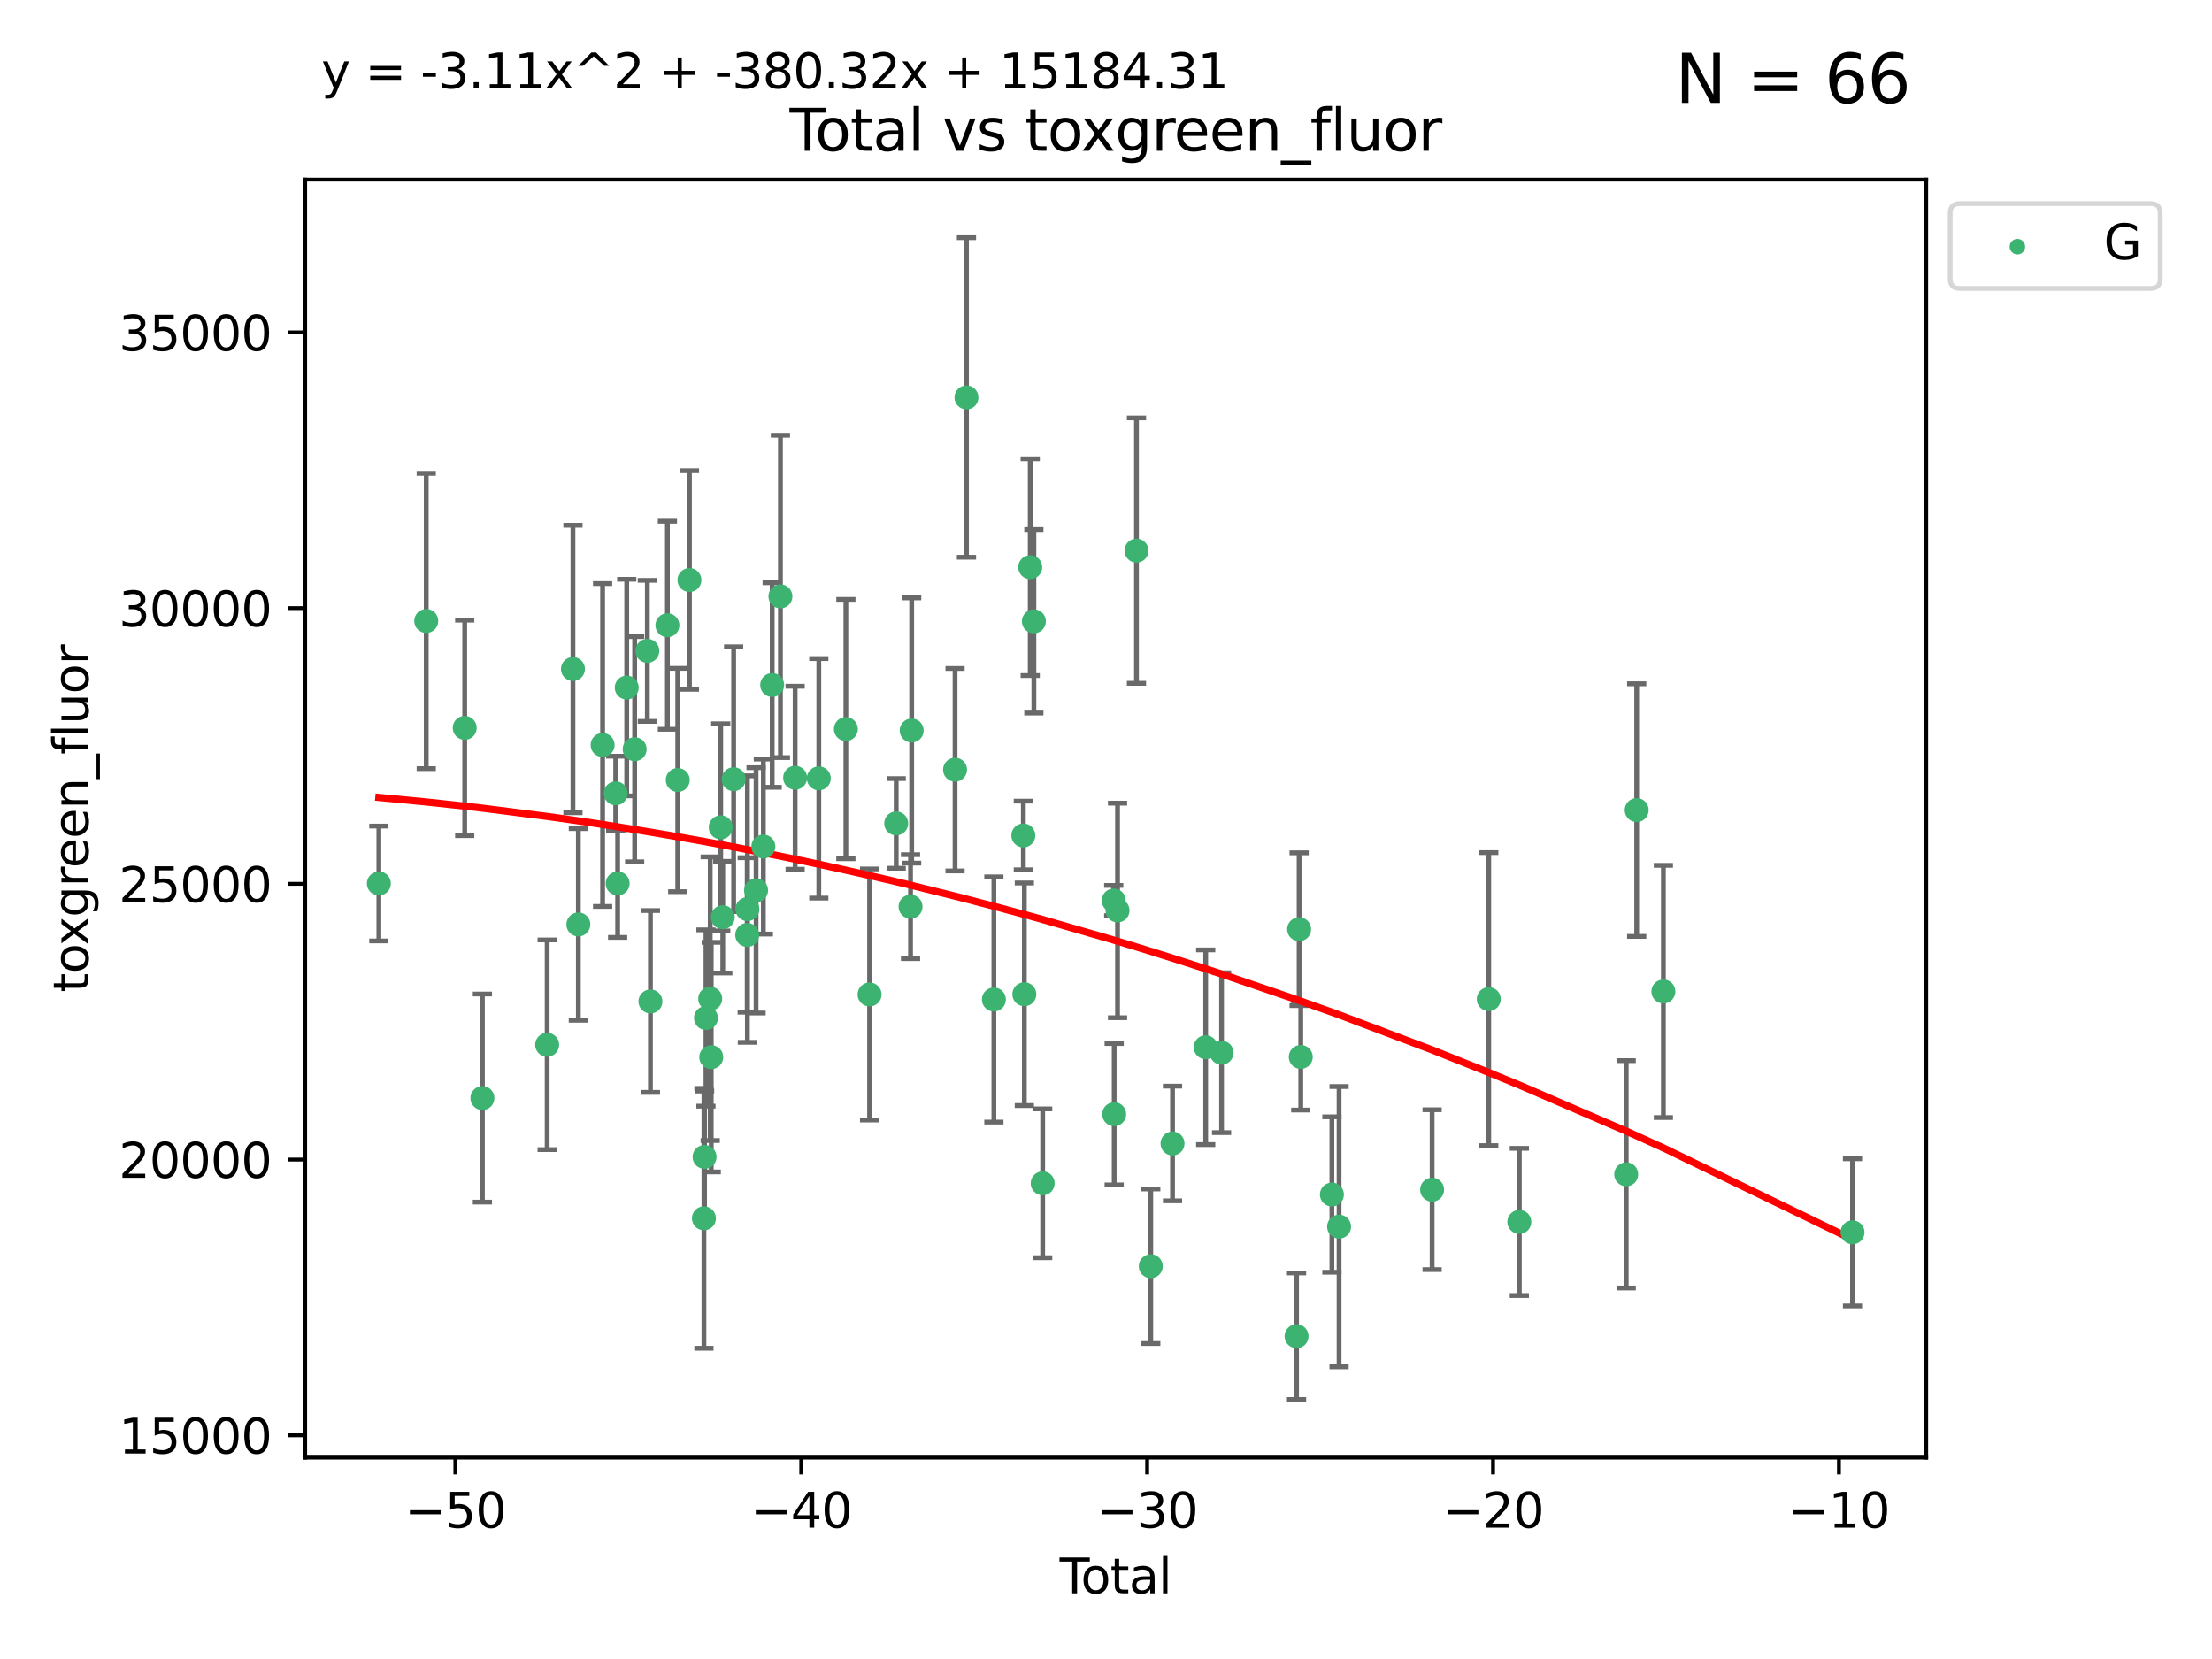 <?xml version="1.0" encoding="utf-8" standalone="no"?>
<!DOCTYPE svg PUBLIC "-//W3C//DTD SVG 1.1//EN"
  "http://www.w3.org/Graphics/SVG/1.1/DTD/svg11.dtd">
<svg xmlns:xlink="http://www.w3.org/1999/xlink" width="460.8pt" height="345.6pt" viewBox="0 0 460.8 345.6" xmlns="http://www.w3.org/2000/svg" version="1.1">
 <defs>
  <style type="text/css">*{stroke-linejoin: round; stroke-linecap: butt}</style>
 </defs>
 <g id="figure_1">
  <g id="patch_1">
   <path d="M 0 345.6 
L 460.8 345.6 
L 460.8 0 
L 0 0 
z
" style="fill: #ffffff"/>
  </g>
  <g id="axes_1">
   <g id="patch_2">
    <path d="M 63.571 303.64 
L 401.26 303.64 
L 401.26 37.411 
L 63.571 37.411 
z
" style="fill: #ffffff"/>
   </g>
   <g id="PathCollection_1">
    <defs>
     <path id="m7ec4144beb" d="M 0 1.118 
C 0.297 1.118 0.581 1 0.791 0.791 
C 1 0.581 1.118 0.297 1.118 0 
C 1.118 -0.297 1 -0.581 0.791 -0.791 
C 0.581 -1 0.297 -1.118 0 -1.118 
C -0.297 -1.118 -0.581 -1 -0.791 -0.791 
C -1 -0.581 -1.118 -0.297 -1.118 0 
C -1.118 0.297 -1 0.581 -0.791 0.791 
C -0.581 1 -0.297 1.118 0 1.118 
z
" style="stroke: #3cb371"/>
    </defs>
    <g clip-path="url(#p801c6a712b)">
     <use xlink:href="#m7ec4144beb" x="78.921" y="184.047" style="fill: #3cb371; stroke: #3cb371"/>
     <use xlink:href="#m7ec4144beb" x="88.792" y="129.363" style="fill: #3cb371; stroke: #3cb371"/>
     <use xlink:href="#m7ec4144beb" x="96.805" y="151.632" style="fill: #3cb371; stroke: #3cb371"/>
     <use xlink:href="#m7ec4144beb" x="100.493" y="228.747" style="fill: #3cb371; stroke: #3cb371"/>
     <use xlink:href="#m7ec4144beb" x="113.98" y="217.645" style="fill: #3cb371; stroke: #3cb371"/>
     <use xlink:href="#m7ec4144beb" x="119.354" y="139.369" style="fill: #3cb371; stroke: #3cb371"/>
     <use xlink:href="#m7ec4144beb" x="120.479" y="192.579" style="fill: #3cb371; stroke: #3cb371"/>
     <use xlink:href="#m7ec4144beb" x="125.533" y="155.198" style="fill: #3cb371; stroke: #3cb371"/>
     <use xlink:href="#m7ec4144beb" x="128.258" y="165.273" style="fill: #3cb371; stroke: #3cb371"/>
     <use xlink:href="#m7ec4144beb" x="128.664" y="184.046" style="fill: #3cb371; stroke: #3cb371"/>
     <use xlink:href="#m7ec4144beb" x="130.556" y="143.238" style="fill: #3cb371; stroke: #3cb371"/>
     <use xlink:href="#m7ec4144beb" x="132.209" y="156.074" style="fill: #3cb371; stroke: #3cb371"/>
     <use xlink:href="#m7ec4144beb" x="134.852" y="135.586" style="fill: #3cb371; stroke: #3cb371"/>
     <use xlink:href="#m7ec4144beb" x="135.497" y="208.622" style="fill: #3cb371; stroke: #3cb371"/>
     <use xlink:href="#m7ec4144beb" x="139.033" y="130.254" style="fill: #3cb371; stroke: #3cb371"/>
     <use xlink:href="#m7ec4144beb" x="141.185" y="162.491" style="fill: #3cb371; stroke: #3cb371"/>
     <use xlink:href="#m7ec4144beb" x="143.623" y="120.833" style="fill: #3cb371; stroke: #3cb371"/>
     <use xlink:href="#m7ec4144beb" x="146.642" y="253.8" style="fill: #3cb371; stroke: #3cb371"/>
     <use xlink:href="#m7ec4144beb" x="146.775" y="241.005" style="fill: #3cb371; stroke: #3cb371"/>
     <use xlink:href="#m7ec4144beb" x="147.063" y="212.067" style="fill: #3cb371; stroke: #3cb371"/>
     <use xlink:href="#m7ec4144beb" x="147.95" y="208.045" style="fill: #3cb371; stroke: #3cb371"/>
     <use xlink:href="#m7ec4144beb" x="148.165" y="220.221" style="fill: #3cb371; stroke: #3cb371"/>
     <use xlink:href="#m7ec4144beb" x="150.139" y="172.349" style="fill: #3cb371; stroke: #3cb371"/>
     <use xlink:href="#m7ec4144beb" x="150.568" y="191.067" style="fill: #3cb371; stroke: #3cb371"/>
     <use xlink:href="#m7ec4144beb" x="152.831" y="162.324" style="fill: #3cb371; stroke: #3cb371"/>
     <use xlink:href="#m7ec4144beb" x="155.655" y="194.768" style="fill: #3cb371; stroke: #3cb371"/>
     <use xlink:href="#m7ec4144beb" x="155.694" y="189.382" style="fill: #3cb371; stroke: #3cb371"/>
     <use xlink:href="#m7ec4144beb" x="157.504" y="185.475" style="fill: #3cb371; stroke: #3cb371"/>
     <use xlink:href="#m7ec4144beb" x="159.019" y="176.351" style="fill: #3cb371; stroke: #3cb371"/>
     <use xlink:href="#m7ec4144beb" x="160.859" y="142.704" style="fill: #3cb371; stroke: #3cb371"/>
     <use xlink:href="#m7ec4144beb" x="162.577" y="124.243" style="fill: #3cb371; stroke: #3cb371"/>
     <use xlink:href="#m7ec4144beb" x="165.641" y="162.021" style="fill: #3cb371; stroke: #3cb371"/>
     <use xlink:href="#m7ec4144beb" x="170.572" y="162.145" style="fill: #3cb371; stroke: #3cb371"/>
     <use xlink:href="#m7ec4144beb" x="176.212" y="151.881" style="fill: #3cb371; stroke: #3cb371"/>
     <use xlink:href="#m7ec4144beb" x="181.15" y="207.165" style="fill: #3cb371; stroke: #3cb371"/>
     <use xlink:href="#m7ec4144beb" x="186.695" y="171.534" style="fill: #3cb371; stroke: #3cb371"/>
     <use xlink:href="#m7ec4144beb" x="189.682" y="188.873" style="fill: #3cb371; stroke: #3cb371"/>
     <use xlink:href="#m7ec4144beb" x="189.917" y="152.179" style="fill: #3cb371; stroke: #3cb371"/>
     <use xlink:href="#m7ec4144beb" x="198.955" y="160.341" style="fill: #3cb371; stroke: #3cb371"/>
     <use xlink:href="#m7ec4144beb" x="201.333" y="82.796" style="fill: #3cb371; stroke: #3cb371"/>
     <use xlink:href="#m7ec4144beb" x="207.043" y="208.212" style="fill: #3cb371; stroke: #3cb371"/>
     <use xlink:href="#m7ec4144beb" x="213.179" y="174.042" style="fill: #3cb371; stroke: #3cb371"/>
     <use xlink:href="#m7ec4144beb" x="213.387" y="207.12" style="fill: #3cb371; stroke: #3cb371"/>
     <use xlink:href="#m7ec4144beb" x="214.613" y="118.151" style="fill: #3cb371; stroke: #3cb371"/>
     <use xlink:href="#m7ec4144beb" x="215.374" y="129.434" style="fill: #3cb371; stroke: #3cb371"/>
     <use xlink:href="#m7ec4144beb" x="217.208" y="246.504" style="fill: #3cb371; stroke: #3cb371"/>
     <use xlink:href="#m7ec4144beb" x="232.007" y="187.599" style="fill: #3cb371; stroke: #3cb371"/>
     <use xlink:href="#m7ec4144beb" x="232.104" y="232.108" style="fill: #3cb371; stroke: #3cb371"/>
     <use xlink:href="#m7ec4144beb" x="232.802" y="189.661" style="fill: #3cb371; stroke: #3cb371"/>
     <use xlink:href="#m7ec4144beb" x="236.748" y="114.705" style="fill: #3cb371; stroke: #3cb371"/>
     <use xlink:href="#m7ec4144beb" x="239.724" y="263.779" style="fill: #3cb371; stroke: #3cb371"/>
     <use xlink:href="#m7ec4144beb" x="244.258" y="238.211" style="fill: #3cb371; stroke: #3cb371"/>
     <use xlink:href="#m7ec4144beb" x="251.167" y="218.159" style="fill: #3cb371; stroke: #3cb371"/>
     <use xlink:href="#m7ec4144beb" x="254.476" y="219.3" style="fill: #3cb371; stroke: #3cb371"/>
     <use xlink:href="#m7ec4144beb" x="270.096" y="278.36" style="fill: #3cb371; stroke: #3cb371"/>
     <use xlink:href="#m7ec4144beb" x="270.63" y="193.572" style="fill: #3cb371; stroke: #3cb371"/>
     <use xlink:href="#m7ec4144beb" x="270.973" y="220.182" style="fill: #3cb371; stroke: #3cb371"/>
     <use xlink:href="#m7ec4144beb" x="277.458" y="248.846" style="fill: #3cb371; stroke: #3cb371"/>
     <use xlink:href="#m7ec4144beb" x="278.954" y="255.533" style="fill: #3cb371; stroke: #3cb371"/>
     <use xlink:href="#m7ec4144beb" x="298.336" y="247.834" style="fill: #3cb371; stroke: #3cb371"/>
     <use xlink:href="#m7ec4144beb" x="310.132" y="208.132" style="fill: #3cb371; stroke: #3cb371"/>
     <use xlink:href="#m7ec4144beb" x="316.503" y="254.547" style="fill: #3cb371; stroke: #3cb371"/>
     <use xlink:href="#m7ec4144beb" x="338.77" y="244.63" style="fill: #3cb371; stroke: #3cb371"/>
     <use xlink:href="#m7ec4144beb" x="340.952" y="168.755" style="fill: #3cb371; stroke: #3cb371"/>
     <use xlink:href="#m7ec4144beb" x="346.513" y="206.54" style="fill: #3cb371; stroke: #3cb371"/>
     <use xlink:href="#m7ec4144beb" x="385.911" y="256.717" style="fill: #3cb371; stroke: #3cb371"/>
    </g>
   </g>
   <g id="matplotlib.axis_1">
    <g id="xtick_1">
     <g id="line2d_1">
      <defs>
       <path id="m5cd95f8b6e" d="M 0 0 
L 0 3.5 
" style="stroke: #000000; stroke-width: 0.8"/>
      </defs>
      <g>
       <use xlink:href="#m5cd95f8b6e" x="94.856" y="303.64" style="stroke: #000000; stroke-width: 0.8"/>
      </g>
     </g>
     <g id="text_1">
      <!-- −50 -->
      <g transform="translate(84.304 318.238)scale(0.1 -0.1)">
       <defs>
        <path id="DejaVuSans-2212" d="M 678 2272 
L 4684 2272 
L 4684 1741 
L 678 1741 
L 678 2272 
z
" transform="scale(0.016)"/>
        <path id="DejaVuSans-35" d="M 691 4666 
L 3169 4666 
L 3169 4134 
L 1269 4134 
L 1269 2991 
Q 1406 3038 1543 3061 
Q 1681 3084 1819 3084 
Q 2600 3084 3056 2656 
Q 3513 2228 3513 1497 
Q 3513 744 3044 326 
Q 2575 -91 1722 -91 
Q 1428 -91 1123 -41 
Q 819 9 494 109 
L 494 744 
Q 775 591 1075 516 
Q 1375 441 1709 441 
Q 2250 441 2565 725 
Q 2881 1009 2881 1497 
Q 2881 1984 2565 2268 
Q 2250 2553 1709 2553 
Q 1456 2553 1204 2497 
Q 953 2441 691 2322 
L 691 4666 
z
" transform="scale(0.016)"/>
        <path id="DejaVuSans-30" d="M 2034 4250 
Q 1547 4250 1301 3770 
Q 1056 3291 1056 2328 
Q 1056 1369 1301 889 
Q 1547 409 2034 409 
Q 2525 409 2770 889 
Q 3016 1369 3016 2328 
Q 3016 3291 2770 3770 
Q 2525 4250 2034 4250 
z
M 2034 4750 
Q 2819 4750 3233 4129 
Q 3647 3509 3647 2328 
Q 3647 1150 3233 529 
Q 2819 -91 2034 -91 
Q 1250 -91 836 529 
Q 422 1150 422 2328 
Q 422 3509 836 4129 
Q 1250 4750 2034 4750 
z
" transform="scale(0.016)"/>
       </defs>
       <use xlink:href="#DejaVuSans-2212"/>
       <use xlink:href="#DejaVuSans-35" x="83.789"/>
       <use xlink:href="#DejaVuSans-30" x="147.412"/>
      </g>
     </g>
    </g>
    <g id="xtick_2">
     <g id="line2d_2">
      <g>
       <use xlink:href="#m5cd95f8b6e" x="166.914" y="303.64" style="stroke: #000000; stroke-width: 0.8"/>
      </g>
     </g>
     <g id="text_2">
      <!-- −40 -->
      <g transform="translate(156.361 318.238)scale(0.1 -0.1)">
       <defs>
        <path id="DejaVuSans-34" d="M 2419 4116 
L 825 1625 
L 2419 1625 
L 2419 4116 
z
M 2253 4666 
L 3047 4666 
L 3047 1625 
L 3713 1625 
L 3713 1100 
L 3047 1100 
L 3047 0 
L 2419 0 
L 2419 1100 
L 313 1100 
L 313 1709 
L 2253 4666 
z
" transform="scale(0.016)"/>
       </defs>
       <use xlink:href="#DejaVuSans-2212"/>
       <use xlink:href="#DejaVuSans-34" x="83.789"/>
       <use xlink:href="#DejaVuSans-30" x="147.412"/>
      </g>
     </g>
    </g>
    <g id="xtick_3">
     <g id="line2d_3">
      <g>
       <use xlink:href="#m5cd95f8b6e" x="238.971" y="303.64" style="stroke: #000000; stroke-width: 0.8"/>
      </g>
     </g>
     <g id="text_3">
      <!-- −30 -->
      <g transform="translate(228.419 318.238)scale(0.1 -0.1)">
       <defs>
        <path id="DejaVuSans-33" d="M 2597 2516 
Q 3050 2419 3304 2112 
Q 3559 1806 3559 1356 
Q 3559 666 3084 287 
Q 2609 -91 1734 -91 
Q 1441 -91 1130 -33 
Q 819 25 488 141 
L 488 750 
Q 750 597 1062 519 
Q 1375 441 1716 441 
Q 2309 441 2620 675 
Q 2931 909 2931 1356 
Q 2931 1769 2642 2001 
Q 2353 2234 1838 2234 
L 1294 2234 
L 1294 2753 
L 1863 2753 
Q 2328 2753 2575 2939 
Q 2822 3125 2822 3475 
Q 2822 3834 2567 4026 
Q 2313 4219 1838 4219 
Q 1578 4219 1281 4162 
Q 984 4106 628 3988 
L 628 4550 
Q 988 4650 1302 4700 
Q 1616 4750 1894 4750 
Q 2613 4750 3031 4423 
Q 3450 4097 3450 3541 
Q 3450 3153 3228 2886 
Q 3006 2619 2597 2516 
z
" transform="scale(0.016)"/>
       </defs>
       <use xlink:href="#DejaVuSans-2212"/>
       <use xlink:href="#DejaVuSans-33" x="83.789"/>
       <use xlink:href="#DejaVuSans-30" x="147.412"/>
      </g>
     </g>
    </g>
    <g id="xtick_4">
     <g id="line2d_4">
      <g>
       <use xlink:href="#m5cd95f8b6e" x="311.029" y="303.64" style="stroke: #000000; stroke-width: 0.8"/>
      </g>
     </g>
     <g id="text_4">
      <!-- −20 -->
      <g transform="translate(300.476 318.238)scale(0.1 -0.1)">
       <defs>
        <path id="DejaVuSans-32" d="M 1228 531 
L 3431 531 
L 3431 0 
L 469 0 
L 469 531 
Q 828 903 1448 1529 
Q 2069 2156 2228 2338 
Q 2531 2678 2651 2914 
Q 2772 3150 2772 3378 
Q 2772 3750 2511 3984 
Q 2250 4219 1831 4219 
Q 1534 4219 1204 4116 
Q 875 4013 500 3803 
L 500 4441 
Q 881 4594 1212 4672 
Q 1544 4750 1819 4750 
Q 2544 4750 2975 4387 
Q 3406 4025 3406 3419 
Q 3406 3131 3298 2873 
Q 3191 2616 2906 2266 
Q 2828 2175 2409 1742 
Q 1991 1309 1228 531 
z
" transform="scale(0.016)"/>
       </defs>
       <use xlink:href="#DejaVuSans-2212"/>
       <use xlink:href="#DejaVuSans-32" x="83.789"/>
       <use xlink:href="#DejaVuSans-30" x="147.412"/>
      </g>
     </g>
    </g>
    <g id="xtick_5">
     <g id="line2d_5">
      <g>
       <use xlink:href="#m5cd95f8b6e" x="383.086" y="303.64" style="stroke: #000000; stroke-width: 0.8"/>
      </g>
     </g>
     <g id="text_5">
      <!-- −10 -->
      <g transform="translate(372.534 318.238)scale(0.1 -0.1)">
       <defs>
        <path id="DejaVuSans-31" d="M 794 531 
L 1825 531 
L 1825 4091 
L 703 3866 
L 703 4441 
L 1819 4666 
L 2450 4666 
L 2450 531 
L 3481 531 
L 3481 0 
L 794 0 
L 794 531 
z
" transform="scale(0.016)"/>
       </defs>
       <use xlink:href="#DejaVuSans-2212"/>
       <use xlink:href="#DejaVuSans-31" x="83.789"/>
       <use xlink:href="#DejaVuSans-30" x="147.412"/>
      </g>
     </g>
    </g>
    <g id="text_6">
     <!-- Total -->
     <g transform="translate(220.739 331.917)scale(0.1 -0.1)">
      <defs>
       <path id="DejaVuSans-54" d="M -19 4666 
L 3928 4666 
L 3928 4134 
L 2272 4134 
L 2272 0 
L 1638 0 
L 1638 4134 
L -19 4134 
L -19 4666 
z
" transform="scale(0.016)"/>
       <path id="DejaVuSans-6f" d="M 1959 3097 
Q 1497 3097 1228 2736 
Q 959 2375 959 1747 
Q 959 1119 1226 758 
Q 1494 397 1959 397 
Q 2419 397 2687 759 
Q 2956 1122 2956 1747 
Q 2956 2369 2687 2733 
Q 2419 3097 1959 3097 
z
M 1959 3584 
Q 2709 3584 3137 3096 
Q 3566 2609 3566 1747 
Q 3566 888 3137 398 
Q 2709 -91 1959 -91 
Q 1206 -91 779 398 
Q 353 888 353 1747 
Q 353 2609 779 3096 
Q 1206 3584 1959 3584 
z
" transform="scale(0.016)"/>
       <path id="DejaVuSans-74" d="M 1172 4494 
L 1172 3500 
L 2356 3500 
L 2356 3053 
L 1172 3053 
L 1172 1153 
Q 1172 725 1289 603 
Q 1406 481 1766 481 
L 2356 481 
L 2356 0 
L 1766 0 
Q 1100 0 847 248 
Q 594 497 594 1153 
L 594 3053 
L 172 3053 
L 172 3500 
L 594 3500 
L 594 4494 
L 1172 4494 
z
" transform="scale(0.016)"/>
       <path id="DejaVuSans-61" d="M 2194 1759 
Q 1497 1759 1228 1600 
Q 959 1441 959 1056 
Q 959 750 1161 570 
Q 1363 391 1709 391 
Q 2188 391 2477 730 
Q 2766 1069 2766 1631 
L 2766 1759 
L 2194 1759 
z
M 3341 1997 
L 3341 0 
L 2766 0 
L 2766 531 
Q 2569 213 2275 61 
Q 1981 -91 1556 -91 
Q 1019 -91 701 211 
Q 384 513 384 1019 
Q 384 1609 779 1909 
Q 1175 2209 1959 2209 
L 2766 2209 
L 2766 2266 
Q 2766 2663 2505 2880 
Q 2244 3097 1772 3097 
Q 1472 3097 1187 3025 
Q 903 2953 641 2809 
L 641 3341 
Q 956 3463 1253 3523 
Q 1550 3584 1831 3584 
Q 2591 3584 2966 3190 
Q 3341 2797 3341 1997 
z
" transform="scale(0.016)"/>
       <path id="DejaVuSans-6c" d="M 603 4863 
L 1178 4863 
L 1178 0 
L 603 0 
L 603 4863 
z
" transform="scale(0.016)"/>
      </defs>
      <use xlink:href="#DejaVuSans-54"/>
      <use xlink:href="#DejaVuSans-6f" x="44.084"/>
      <use xlink:href="#DejaVuSans-74" x="105.266"/>
      <use xlink:href="#DejaVuSans-61" x="144.475"/>
      <use xlink:href="#DejaVuSans-6c" x="205.754"/>
     </g>
    </g>
   </g>
   <g id="matplotlib.axis_2">
    <g id="ytick_1">
     <g id="line2d_6">
      <defs>
       <path id="m38b4d01ed9" d="M 0 0 
L -3.5 0 
" style="stroke: #000000; stroke-width: 0.8"/>
      </defs>
      <g>
       <use xlink:href="#m38b4d01ed9" x="63.571" y="298.994" style="stroke: #000000; stroke-width: 0.8"/>
      </g>
     </g>
     <g id="text_7">
      <!-- 15000 -->
      <g transform="translate(24.759 302.793)scale(0.1 -0.1)">
       <use xlink:href="#DejaVuSans-31"/>
       <use xlink:href="#DejaVuSans-35" x="63.623"/>
       <use xlink:href="#DejaVuSans-30" x="127.246"/>
       <use xlink:href="#DejaVuSans-30" x="190.869"/>
       <use xlink:href="#DejaVuSans-30" x="254.492"/>
      </g>
     </g>
    </g>
    <g id="ytick_2">
     <g id="line2d_7">
      <g>
       <use xlink:href="#m38b4d01ed9" x="63.571" y="241.558" style="stroke: #000000; stroke-width: 0.8"/>
      </g>
     </g>
     <g id="text_8">
      <!-- 20000 -->
      <g transform="translate(24.759 245.357)scale(0.1 -0.1)">
       <use xlink:href="#DejaVuSans-32"/>
       <use xlink:href="#DejaVuSans-30" x="63.623"/>
       <use xlink:href="#DejaVuSans-30" x="127.246"/>
       <use xlink:href="#DejaVuSans-30" x="190.869"/>
       <use xlink:href="#DejaVuSans-30" x="254.492"/>
      </g>
     </g>
    </g>
    <g id="ytick_3">
     <g id="line2d_8">
      <g>
       <use xlink:href="#m38b4d01ed9" x="63.571" y="184.121" style="stroke: #000000; stroke-width: 0.8"/>
      </g>
     </g>
     <g id="text_9">
      <!-- 25000 -->
      <g transform="translate(24.759 187.921)scale(0.1 -0.1)">
       <use xlink:href="#DejaVuSans-32"/>
       <use xlink:href="#DejaVuSans-35" x="63.623"/>
       <use xlink:href="#DejaVuSans-30" x="127.246"/>
       <use xlink:href="#DejaVuSans-30" x="190.869"/>
       <use xlink:href="#DejaVuSans-30" x="254.492"/>
      </g>
     </g>
    </g>
    <g id="ytick_4">
     <g id="line2d_9">
      <g>
       <use xlink:href="#m38b4d01ed9" x="63.571" y="126.685" style="stroke: #000000; stroke-width: 0.8"/>
      </g>
     </g>
     <g id="text_10">
      <!-- 30000 -->
      <g transform="translate(24.759 130.485)scale(0.1 -0.1)">
       <use xlink:href="#DejaVuSans-33"/>
       <use xlink:href="#DejaVuSans-30" x="63.623"/>
       <use xlink:href="#DejaVuSans-30" x="127.246"/>
       <use xlink:href="#DejaVuSans-30" x="190.869"/>
       <use xlink:href="#DejaVuSans-30" x="254.492"/>
      </g>
     </g>
    </g>
    <g id="ytick_5">
     <g id="line2d_10">
      <g>
       <use xlink:href="#m38b4d01ed9" x="63.571" y="69.249" style="stroke: #000000; stroke-width: 0.8"/>
      </g>
     </g>
     <g id="text_11">
      <!-- 35000 -->
      <g transform="translate(24.759 73.048)scale(0.1 -0.1)">
       <use xlink:href="#DejaVuSans-33"/>
       <use xlink:href="#DejaVuSans-35" x="63.623"/>
       <use xlink:href="#DejaVuSans-30" x="127.246"/>
       <use xlink:href="#DejaVuSans-30" x="190.869"/>
       <use xlink:href="#DejaVuSans-30" x="254.492"/>
      </g>
     </g>
    </g>
    <g id="text_12">
     <!-- toxgreen_fluor -->
     <g transform="translate(18.401 206.72)rotate(-90)scale(0.1 -0.1)">
      <defs>
       <path id="DejaVuSans-78" d="M 3513 3500 
L 2247 1797 
L 3578 0 
L 2900 0 
L 1881 1375 
L 863 0 
L 184 0 
L 1544 1831 
L 300 3500 
L 978 3500 
L 1906 2253 
L 2834 3500 
L 3513 3500 
z
" transform="scale(0.016)"/>
       <path id="DejaVuSans-67" d="M 2906 1791 
Q 2906 2416 2648 2759 
Q 2391 3103 1925 3103 
Q 1463 3103 1205 2759 
Q 947 2416 947 1791 
Q 947 1169 1205 825 
Q 1463 481 1925 481 
Q 2391 481 2648 825 
Q 2906 1169 2906 1791 
z
M 3481 434 
Q 3481 -459 3084 -895 
Q 2688 -1331 1869 -1331 
Q 1566 -1331 1297 -1286 
Q 1028 -1241 775 -1147 
L 775 -588 
Q 1028 -725 1275 -790 
Q 1522 -856 1778 -856 
Q 2344 -856 2625 -561 
Q 2906 -266 2906 331 
L 2906 616 
Q 2728 306 2450 153 
Q 2172 0 1784 0 
Q 1141 0 747 490 
Q 353 981 353 1791 
Q 353 2603 747 3093 
Q 1141 3584 1784 3584 
Q 2172 3584 2450 3431 
Q 2728 3278 2906 2969 
L 2906 3500 
L 3481 3500 
L 3481 434 
z
" transform="scale(0.016)"/>
       <path id="DejaVuSans-72" d="M 2631 2963 
Q 2534 3019 2420 3045 
Q 2306 3072 2169 3072 
Q 1681 3072 1420 2755 
Q 1159 2438 1159 1844 
L 1159 0 
L 581 0 
L 581 3500 
L 1159 3500 
L 1159 2956 
Q 1341 3275 1631 3429 
Q 1922 3584 2338 3584 
Q 2397 3584 2469 3576 
Q 2541 3569 2628 3553 
L 2631 2963 
z
" transform="scale(0.016)"/>
       <path id="DejaVuSans-65" d="M 3597 1894 
L 3597 1613 
L 953 1613 
Q 991 1019 1311 708 
Q 1631 397 2203 397 
Q 2534 397 2845 478 
Q 3156 559 3463 722 
L 3463 178 
Q 3153 47 2828 -22 
Q 2503 -91 2169 -91 
Q 1331 -91 842 396 
Q 353 884 353 1716 
Q 353 2575 817 3079 
Q 1281 3584 2069 3584 
Q 2775 3584 3186 3129 
Q 3597 2675 3597 1894 
z
M 3022 2063 
Q 3016 2534 2758 2815 
Q 2500 3097 2075 3097 
Q 1594 3097 1305 2825 
Q 1016 2553 972 2059 
L 3022 2063 
z
" transform="scale(0.016)"/>
       <path id="DejaVuSans-6e" d="M 3513 2113 
L 3513 0 
L 2938 0 
L 2938 2094 
Q 2938 2591 2744 2837 
Q 2550 3084 2163 3084 
Q 1697 3084 1428 2787 
Q 1159 2491 1159 1978 
L 1159 0 
L 581 0 
L 581 3500 
L 1159 3500 
L 1159 2956 
Q 1366 3272 1645 3428 
Q 1925 3584 2291 3584 
Q 2894 3584 3203 3211 
Q 3513 2838 3513 2113 
z
" transform="scale(0.016)"/>
       <path id="DejaVuSans-5f" d="M 3263 -1063 
L 3263 -1509 
L -63 -1509 
L -63 -1063 
L 3263 -1063 
z
" transform="scale(0.016)"/>
       <path id="DejaVuSans-66" d="M 2375 4863 
L 2375 4384 
L 1825 4384 
Q 1516 4384 1395 4259 
Q 1275 4134 1275 3809 
L 1275 3500 
L 2222 3500 
L 2222 3053 
L 1275 3053 
L 1275 0 
L 697 0 
L 697 3053 
L 147 3053 
L 147 3500 
L 697 3500 
L 697 3744 
Q 697 4328 969 4595 
Q 1241 4863 1831 4863 
L 2375 4863 
z
" transform="scale(0.016)"/>
       <path id="DejaVuSans-75" d="M 544 1381 
L 544 3500 
L 1119 3500 
L 1119 1403 
Q 1119 906 1312 657 
Q 1506 409 1894 409 
Q 2359 409 2629 706 
Q 2900 1003 2900 1516 
L 2900 3500 
L 3475 3500 
L 3475 0 
L 2900 0 
L 2900 538 
Q 2691 219 2414 64 
Q 2138 -91 1772 -91 
Q 1169 -91 856 284 
Q 544 659 544 1381 
z
M 1991 3584 
L 1991 3584 
z
" transform="scale(0.016)"/>
      </defs>
      <use xlink:href="#DejaVuSans-74"/>
      <use xlink:href="#DejaVuSans-6f" x="39.209"/>
      <use xlink:href="#DejaVuSans-78" x="97.266"/>
      <use xlink:href="#DejaVuSans-67" x="156.445"/>
      <use xlink:href="#DejaVuSans-72" x="219.922"/>
      <use xlink:href="#DejaVuSans-65" x="258.785"/>
      <use xlink:href="#DejaVuSans-65" x="320.309"/>
      <use xlink:href="#DejaVuSans-6e" x="381.832"/>
      <use xlink:href="#DejaVuSans-5f" x="445.211"/>
      <use xlink:href="#DejaVuSans-66" x="495.211"/>
      <use xlink:href="#DejaVuSans-6c" x="530.416"/>
      <use xlink:href="#DejaVuSans-75" x="558.199"/>
      <use xlink:href="#DejaVuSans-6f" x="621.578"/>
      <use xlink:href="#DejaVuSans-72" x="682.76"/>
     </g>
    </g>
   </g>
   <g id="LineCollection_1">
    <path d="M 78.921 196.011 
L 78.921 172.084 
" clip-path="url(#p801c6a712b)" style="fill: none; stroke: #696969"/>
    <path d="M 88.792 160.115 
L 88.792 98.612 
" clip-path="url(#p801c6a712b)" style="fill: none; stroke: #696969"/>
    <path d="M 96.805 174.074 
L 96.805 129.189 
" clip-path="url(#p801c6a712b)" style="fill: none; stroke: #696969"/>
    <path d="M 100.493 250.422 
L 100.493 207.072 
" clip-path="url(#p801c6a712b)" style="fill: none; stroke: #696969"/>
    <path d="M 113.98 239.49 
L 113.98 195.8 
" clip-path="url(#p801c6a712b)" style="fill: none; stroke: #696969"/>
    <path d="M 119.354 169.303 
L 119.354 109.435 
" clip-path="url(#p801c6a712b)" style="fill: none; stroke: #696969"/>
    <path d="M 120.479 212.543 
L 120.479 172.614 
" clip-path="url(#p801c6a712b)" style="fill: none; stroke: #696969"/>
    <path d="M 125.533 188.821 
L 125.533 121.575 
" clip-path="url(#p801c6a712b)" style="fill: none; stroke: #696969"/>
    <path d="M 128.258 173.008 
L 128.258 157.539 
" clip-path="url(#p801c6a712b)" style="fill: none; stroke: #696969"/>
    <path d="M 128.664 195.272 
L 128.664 172.82 
" clip-path="url(#p801c6a712b)" style="fill: none; stroke: #696969"/>
    <path d="M 130.556 165.799 
L 130.556 120.678 
" clip-path="url(#p801c6a712b)" style="fill: none; stroke: #696969"/>
    <path d="M 132.209 179.536 
L 132.209 132.612 
" clip-path="url(#p801c6a712b)" style="fill: none; stroke: #696969"/>
    <path d="M 134.852 150.276 
L 134.852 120.896 
" clip-path="url(#p801c6a712b)" style="fill: none; stroke: #696969"/>
    <path d="M 135.497 227.562 
L 135.497 189.681 
" clip-path="url(#p801c6a712b)" style="fill: none; stroke: #696969"/>
    <path d="M 139.033 151.919 
L 139.033 108.589 
" clip-path="url(#p801c6a712b)" style="fill: none; stroke: #696969"/>
    <path d="M 141.185 185.755 
L 141.185 139.227 
" clip-path="url(#p801c6a712b)" style="fill: none; stroke: #696969"/>
    <path d="M 143.623 143.597 
L 143.623 98.069 
" clip-path="url(#p801c6a712b)" style="fill: none; stroke: #696969"/>
    <path d="M 146.642 280.868 
L 146.642 226.731 
" clip-path="url(#p801c6a712b)" style="fill: none; stroke: #696969"/>
    <path d="M 146.775 254.73 
L 146.775 227.28 
" clip-path="url(#p801c6a712b)" style="fill: none; stroke: #696969"/>
    <path d="M 147.063 230.433 
L 147.063 193.701 
" clip-path="url(#p801c6a712b)" style="fill: none; stroke: #696969"/>
    <path d="M 147.95 237.591 
L 147.95 178.499 
" clip-path="url(#p801c6a712b)" style="fill: none; stroke: #696969"/>
    <path d="M 148.165 244.132 
L 148.165 196.311 
" clip-path="url(#p801c6a712b)" style="fill: none; stroke: #696969"/>
    <path d="M 150.139 193.921 
L 150.139 150.777 
" clip-path="url(#p801c6a712b)" style="fill: none; stroke: #696969"/>
    <path d="M 150.568 202.7 
L 150.568 179.434 
" clip-path="url(#p801c6a712b)" style="fill: none; stroke: #696969"/>
    <path d="M 152.831 189.9 
L 152.831 134.749 
" clip-path="url(#p801c6a712b)" style="fill: none; stroke: #696969"/>
    <path d="M 155.655 210.855 
L 155.655 178.681 
" clip-path="url(#p801c6a712b)" style="fill: none; stroke: #696969"/>
    <path d="M 155.694 217.139 
L 155.694 161.624 
" clip-path="url(#p801c6a712b)" style="fill: none; stroke: #696969"/>
    <path d="M 157.504 211.026 
L 157.504 159.924 
" clip-path="url(#p801c6a712b)" style="fill: none; stroke: #696969"/>
    <path d="M 159.019 194.58 
L 159.019 158.121 
" clip-path="url(#p801c6a712b)" style="fill: none; stroke: #696969"/>
    <path d="M 160.859 164.008 
L 160.859 121.401 
" clip-path="url(#p801c6a712b)" style="fill: none; stroke: #696969"/>
    <path d="M 162.577 157.82 
L 162.577 90.667 
" clip-path="url(#p801c6a712b)" style="fill: none; stroke: #696969"/>
    <path d="M 165.641 181.084 
L 165.641 142.958 
" clip-path="url(#p801c6a712b)" style="fill: none; stroke: #696969"/>
    <path d="M 170.572 187.095 
L 170.572 137.195 
" clip-path="url(#p801c6a712b)" style="fill: none; stroke: #696969"/>
    <path d="M 176.212 178.897 
L 176.212 124.865 
" clip-path="url(#p801c6a712b)" style="fill: none; stroke: #696969"/>
    <path d="M 181.15 233.313 
L 181.15 181.017 
" clip-path="url(#p801c6a712b)" style="fill: none; stroke: #696969"/>
    <path d="M 186.695 180.876 
L 186.695 162.192 
" clip-path="url(#p801c6a712b)" style="fill: none; stroke: #696969"/>
    <path d="M 189.682 199.7 
L 189.682 178.046 
" clip-path="url(#p801c6a712b)" style="fill: none; stroke: #696969"/>
    <path d="M 189.917 179.806 
L 189.917 124.552 
" clip-path="url(#p801c6a712b)" style="fill: none; stroke: #696969"/>
    <path d="M 198.955 181.431 
L 198.955 139.251 
" clip-path="url(#p801c6a712b)" style="fill: none; stroke: #696969"/>
    <path d="M 201.333 116.08 
L 201.333 49.513 
" clip-path="url(#p801c6a712b)" style="fill: none; stroke: #696969"/>
    <path d="M 207.043 233.75 
L 207.043 182.674 
" clip-path="url(#p801c6a712b)" style="fill: none; stroke: #696969"/>
    <path d="M 213.179 181.194 
L 213.179 166.889 
" clip-path="url(#p801c6a712b)" style="fill: none; stroke: #696969"/>
    <path d="M 213.387 230.301 
L 213.387 183.939 
" clip-path="url(#p801c6a712b)" style="fill: none; stroke: #696969"/>
    <path d="M 214.613 140.727 
L 214.613 95.575 
" clip-path="url(#p801c6a712b)" style="fill: none; stroke: #696969"/>
    <path d="M 215.374 148.537 
L 215.374 110.33 
" clip-path="url(#p801c6a712b)" style="fill: none; stroke: #696969"/>
    <path d="M 217.208 262.005 
L 217.208 231.004 
" clip-path="url(#p801c6a712b)" style="fill: none; stroke: #696969"/>
    <path d="M 232.007 190.749 
L 232.007 184.448 
" clip-path="url(#p801c6a712b)" style="fill: none; stroke: #696969"/>
    <path d="M 232.104 246.833 
L 232.104 217.383 
" clip-path="url(#p801c6a712b)" style="fill: none; stroke: #696969"/>
    <path d="M 232.802 212.01 
L 232.802 167.313 
" clip-path="url(#p801c6a712b)" style="fill: none; stroke: #696969"/>
    <path d="M 236.748 142.344 
L 236.748 87.066 
" clip-path="url(#p801c6a712b)" style="fill: none; stroke: #696969"/>
    <path d="M 239.724 279.877 
L 239.724 247.68 
" clip-path="url(#p801c6a712b)" style="fill: none; stroke: #696969"/>
    <path d="M 244.258 250.157 
L 244.258 226.265 
" clip-path="url(#p801c6a712b)" style="fill: none; stroke: #696969"/>
    <path d="M 251.167 238.436 
L 251.167 197.882 
" clip-path="url(#p801c6a712b)" style="fill: none; stroke: #696969"/>
    <path d="M 254.476 235.95 
L 254.476 202.65 
" clip-path="url(#p801c6a712b)" style="fill: none; stroke: #696969"/>
    <path d="M 270.096 291.539 
L 270.096 265.181 
" clip-path="url(#p801c6a712b)" style="fill: none; stroke: #696969"/>
    <path d="M 270.63 209.483 
L 270.63 177.661 
" clip-path="url(#p801c6a712b)" style="fill: none; stroke: #696969"/>
    <path d="M 270.973 231.239 
L 270.973 209.126 
" clip-path="url(#p801c6a712b)" style="fill: none; stroke: #696969"/>
    <path d="M 277.458 265.037 
L 277.458 232.654 
" clip-path="url(#p801c6a712b)" style="fill: none; stroke: #696969"/>
    <path d="M 278.954 284.723 
L 278.954 226.344 
" clip-path="url(#p801c6a712b)" style="fill: none; stroke: #696969"/>
    <path d="M 298.336 264.485 
L 298.336 231.183 
" clip-path="url(#p801c6a712b)" style="fill: none; stroke: #696969"/>
    <path d="M 310.132 238.648 
L 310.132 177.616 
" clip-path="url(#p801c6a712b)" style="fill: none; stroke: #696969"/>
    <path d="M 316.503 269.88 
L 316.503 239.213 
" clip-path="url(#p801c6a712b)" style="fill: none; stroke: #696969"/>
    <path d="M 338.77 268.31 
L 338.77 220.949 
" clip-path="url(#p801c6a712b)" style="fill: none; stroke: #696969"/>
    <path d="M 340.952 195.067 
L 340.952 142.443 
" clip-path="url(#p801c6a712b)" style="fill: none; stroke: #696969"/>
    <path d="M 346.513 232.805 
L 346.513 180.275 
" clip-path="url(#p801c6a712b)" style="fill: none; stroke: #696969"/>
    <path d="M 385.911 272.046 
L 385.911 241.387 
" clip-path="url(#p801c6a712b)" style="fill: none; stroke: #696969"/>
   </g>
   <g id="line2d_11">
    <defs>
     <path id="mc5922120eb" d="M 2 0 
L -2 -0 
" style="stroke: #696969"/>
    </defs>
    <g clip-path="url(#p801c6a712b)">
     <use xlink:href="#mc5922120eb" x="78.921" y="196.011" style="fill: #696969; stroke: #696969"/>
     <use xlink:href="#mc5922120eb" x="88.792" y="160.115" style="fill: #696969; stroke: #696969"/>
     <use xlink:href="#mc5922120eb" x="96.805" y="174.074" style="fill: #696969; stroke: #696969"/>
     <use xlink:href="#mc5922120eb" x="100.493" y="250.422" style="fill: #696969; stroke: #696969"/>
     <use xlink:href="#mc5922120eb" x="113.98" y="239.49" style="fill: #696969; stroke: #696969"/>
     <use xlink:href="#mc5922120eb" x="119.354" y="169.303" style="fill: #696969; stroke: #696969"/>
     <use xlink:href="#mc5922120eb" x="120.479" y="212.543" style="fill: #696969; stroke: #696969"/>
     <use xlink:href="#mc5922120eb" x="125.533" y="188.821" style="fill: #696969; stroke: #696969"/>
     <use xlink:href="#mc5922120eb" x="128.258" y="173.008" style="fill: #696969; stroke: #696969"/>
     <use xlink:href="#mc5922120eb" x="128.664" y="195.272" style="fill: #696969; stroke: #696969"/>
     <use xlink:href="#mc5922120eb" x="130.556" y="165.799" style="fill: #696969; stroke: #696969"/>
     <use xlink:href="#mc5922120eb" x="132.209" y="179.536" style="fill: #696969; stroke: #696969"/>
     <use xlink:href="#mc5922120eb" x="134.852" y="150.276" style="fill: #696969; stroke: #696969"/>
     <use xlink:href="#mc5922120eb" x="135.497" y="227.562" style="fill: #696969; stroke: #696969"/>
     <use xlink:href="#mc5922120eb" x="139.033" y="151.919" style="fill: #696969; stroke: #696969"/>
     <use xlink:href="#mc5922120eb" x="141.185" y="185.755" style="fill: #696969; stroke: #696969"/>
     <use xlink:href="#mc5922120eb" x="143.623" y="143.597" style="fill: #696969; stroke: #696969"/>
     <use xlink:href="#mc5922120eb" x="146.642" y="280.868" style="fill: #696969; stroke: #696969"/>
     <use xlink:href="#mc5922120eb" x="146.775" y="254.73" style="fill: #696969; stroke: #696969"/>
     <use xlink:href="#mc5922120eb" x="147.063" y="230.433" style="fill: #696969; stroke: #696969"/>
     <use xlink:href="#mc5922120eb" x="147.95" y="237.591" style="fill: #696969; stroke: #696969"/>
     <use xlink:href="#mc5922120eb" x="148.165" y="244.132" style="fill: #696969; stroke: #696969"/>
     <use xlink:href="#mc5922120eb" x="150.139" y="193.921" style="fill: #696969; stroke: #696969"/>
     <use xlink:href="#mc5922120eb" x="150.568" y="202.7" style="fill: #696969; stroke: #696969"/>
     <use xlink:href="#mc5922120eb" x="152.831" y="189.9" style="fill: #696969; stroke: #696969"/>
     <use xlink:href="#mc5922120eb" x="155.655" y="210.855" style="fill: #696969; stroke: #696969"/>
     <use xlink:href="#mc5922120eb" x="155.694" y="217.139" style="fill: #696969; stroke: #696969"/>
     <use xlink:href="#mc5922120eb" x="157.504" y="211.026" style="fill: #696969; stroke: #696969"/>
     <use xlink:href="#mc5922120eb" x="159.019" y="194.58" style="fill: #696969; stroke: #696969"/>
     <use xlink:href="#mc5922120eb" x="160.859" y="164.008" style="fill: #696969; stroke: #696969"/>
     <use xlink:href="#mc5922120eb" x="162.577" y="157.82" style="fill: #696969; stroke: #696969"/>
     <use xlink:href="#mc5922120eb" x="165.641" y="181.084" style="fill: #696969; stroke: #696969"/>
     <use xlink:href="#mc5922120eb" x="170.572" y="187.095" style="fill: #696969; stroke: #696969"/>
     <use xlink:href="#mc5922120eb" x="176.212" y="178.897" style="fill: #696969; stroke: #696969"/>
     <use xlink:href="#mc5922120eb" x="181.15" y="233.313" style="fill: #696969; stroke: #696969"/>
     <use xlink:href="#mc5922120eb" x="186.695" y="180.876" style="fill: #696969; stroke: #696969"/>
     <use xlink:href="#mc5922120eb" x="189.682" y="199.7" style="fill: #696969; stroke: #696969"/>
     <use xlink:href="#mc5922120eb" x="189.917" y="179.806" style="fill: #696969; stroke: #696969"/>
     <use xlink:href="#mc5922120eb" x="198.955" y="181.431" style="fill: #696969; stroke: #696969"/>
     <use xlink:href="#mc5922120eb" x="201.333" y="116.08" style="fill: #696969; stroke: #696969"/>
     <use xlink:href="#mc5922120eb" x="207.043" y="233.75" style="fill: #696969; stroke: #696969"/>
     <use xlink:href="#mc5922120eb" x="213.179" y="181.194" style="fill: #696969; stroke: #696969"/>
     <use xlink:href="#mc5922120eb" x="213.387" y="230.301" style="fill: #696969; stroke: #696969"/>
     <use xlink:href="#mc5922120eb" x="214.613" y="140.727" style="fill: #696969; stroke: #696969"/>
     <use xlink:href="#mc5922120eb" x="215.374" y="148.537" style="fill: #696969; stroke: #696969"/>
     <use xlink:href="#mc5922120eb" x="217.208" y="262.005" style="fill: #696969; stroke: #696969"/>
     <use xlink:href="#mc5922120eb" x="232.007" y="190.749" style="fill: #696969; stroke: #696969"/>
     <use xlink:href="#mc5922120eb" x="232.104" y="246.833" style="fill: #696969; stroke: #696969"/>
     <use xlink:href="#mc5922120eb" x="232.802" y="212.01" style="fill: #696969; stroke: #696969"/>
     <use xlink:href="#mc5922120eb" x="236.748" y="142.344" style="fill: #696969; stroke: #696969"/>
     <use xlink:href="#mc5922120eb" x="239.724" y="279.877" style="fill: #696969; stroke: #696969"/>
     <use xlink:href="#mc5922120eb" x="244.258" y="250.157" style="fill: #696969; stroke: #696969"/>
     <use xlink:href="#mc5922120eb" x="251.167" y="238.436" style="fill: #696969; stroke: #696969"/>
     <use xlink:href="#mc5922120eb" x="254.476" y="235.95" style="fill: #696969; stroke: #696969"/>
     <use xlink:href="#mc5922120eb" x="270.096" y="291.539" style="fill: #696969; stroke: #696969"/>
     <use xlink:href="#mc5922120eb" x="270.63" y="209.483" style="fill: #696969; stroke: #696969"/>
     <use xlink:href="#mc5922120eb" x="270.973" y="231.239" style="fill: #696969; stroke: #696969"/>
     <use xlink:href="#mc5922120eb" x="277.458" y="265.037" style="fill: #696969; stroke: #696969"/>
     <use xlink:href="#mc5922120eb" x="278.954" y="284.723" style="fill: #696969; stroke: #696969"/>
     <use xlink:href="#mc5922120eb" x="298.336" y="264.485" style="fill: #696969; stroke: #696969"/>
     <use xlink:href="#mc5922120eb" x="310.132" y="238.648" style="fill: #696969; stroke: #696969"/>
     <use xlink:href="#mc5922120eb" x="316.503" y="269.88" style="fill: #696969; stroke: #696969"/>
     <use xlink:href="#mc5922120eb" x="338.77" y="268.31" style="fill: #696969; stroke: #696969"/>
     <use xlink:href="#mc5922120eb" x="340.952" y="195.067" style="fill: #696969; stroke: #696969"/>
     <use xlink:href="#mc5922120eb" x="346.513" y="232.805" style="fill: #696969; stroke: #696969"/>
     <use xlink:href="#mc5922120eb" x="385.911" y="272.046" style="fill: #696969; stroke: #696969"/>
    </g>
   </g>
   <g id="line2d_12">
    <g clip-path="url(#p801c6a712b)">
     <use xlink:href="#mc5922120eb" x="78.921" y="172.084" style="fill: #696969; stroke: #696969"/>
     <use xlink:href="#mc5922120eb" x="88.792" y="98.612" style="fill: #696969; stroke: #696969"/>
     <use xlink:href="#mc5922120eb" x="96.805" y="129.189" style="fill: #696969; stroke: #696969"/>
     <use xlink:href="#mc5922120eb" x="100.493" y="207.072" style="fill: #696969; stroke: #696969"/>
     <use xlink:href="#mc5922120eb" x="113.98" y="195.8" style="fill: #696969; stroke: #696969"/>
     <use xlink:href="#mc5922120eb" x="119.354" y="109.435" style="fill: #696969; stroke: #696969"/>
     <use xlink:href="#mc5922120eb" x="120.479" y="172.614" style="fill: #696969; stroke: #696969"/>
     <use xlink:href="#mc5922120eb" x="125.533" y="121.575" style="fill: #696969; stroke: #696969"/>
     <use xlink:href="#mc5922120eb" x="128.258" y="157.539" style="fill: #696969; stroke: #696969"/>
     <use xlink:href="#mc5922120eb" x="128.664" y="172.82" style="fill: #696969; stroke: #696969"/>
     <use xlink:href="#mc5922120eb" x="130.556" y="120.678" style="fill: #696969; stroke: #696969"/>
     <use xlink:href="#mc5922120eb" x="132.209" y="132.612" style="fill: #696969; stroke: #696969"/>
     <use xlink:href="#mc5922120eb" x="134.852" y="120.896" style="fill: #696969; stroke: #696969"/>
     <use xlink:href="#mc5922120eb" x="135.497" y="189.681" style="fill: #696969; stroke: #696969"/>
     <use xlink:href="#mc5922120eb" x="139.033" y="108.589" style="fill: #696969; stroke: #696969"/>
     <use xlink:href="#mc5922120eb" x="141.185" y="139.227" style="fill: #696969; stroke: #696969"/>
     <use xlink:href="#mc5922120eb" x="143.623" y="98.069" style="fill: #696969; stroke: #696969"/>
     <use xlink:href="#mc5922120eb" x="146.642" y="226.731" style="fill: #696969; stroke: #696969"/>
     <use xlink:href="#mc5922120eb" x="146.775" y="227.28" style="fill: #696969; stroke: #696969"/>
     <use xlink:href="#mc5922120eb" x="147.063" y="193.701" style="fill: #696969; stroke: #696969"/>
     <use xlink:href="#mc5922120eb" x="147.95" y="178.499" style="fill: #696969; stroke: #696969"/>
     <use xlink:href="#mc5922120eb" x="148.165" y="196.311" style="fill: #696969; stroke: #696969"/>
     <use xlink:href="#mc5922120eb" x="150.139" y="150.777" style="fill: #696969; stroke: #696969"/>
     <use xlink:href="#mc5922120eb" x="150.568" y="179.434" style="fill: #696969; stroke: #696969"/>
     <use xlink:href="#mc5922120eb" x="152.831" y="134.749" style="fill: #696969; stroke: #696969"/>
     <use xlink:href="#mc5922120eb" x="155.655" y="178.681" style="fill: #696969; stroke: #696969"/>
     <use xlink:href="#mc5922120eb" x="155.694" y="161.624" style="fill: #696969; stroke: #696969"/>
     <use xlink:href="#mc5922120eb" x="157.504" y="159.924" style="fill: #696969; stroke: #696969"/>
     <use xlink:href="#mc5922120eb" x="159.019" y="158.121" style="fill: #696969; stroke: #696969"/>
     <use xlink:href="#mc5922120eb" x="160.859" y="121.401" style="fill: #696969; stroke: #696969"/>
     <use xlink:href="#mc5922120eb" x="162.577" y="90.667" style="fill: #696969; stroke: #696969"/>
     <use xlink:href="#mc5922120eb" x="165.641" y="142.958" style="fill: #696969; stroke: #696969"/>
     <use xlink:href="#mc5922120eb" x="170.572" y="137.195" style="fill: #696969; stroke: #696969"/>
     <use xlink:href="#mc5922120eb" x="176.212" y="124.865" style="fill: #696969; stroke: #696969"/>
     <use xlink:href="#mc5922120eb" x="181.15" y="181.017" style="fill: #696969; stroke: #696969"/>
     <use xlink:href="#mc5922120eb" x="186.695" y="162.192" style="fill: #696969; stroke: #696969"/>
     <use xlink:href="#mc5922120eb" x="189.682" y="178.046" style="fill: #696969; stroke: #696969"/>
     <use xlink:href="#mc5922120eb" x="189.917" y="124.552" style="fill: #696969; stroke: #696969"/>
     <use xlink:href="#mc5922120eb" x="198.955" y="139.251" style="fill: #696969; stroke: #696969"/>
     <use xlink:href="#mc5922120eb" x="201.333" y="49.513" style="fill: #696969; stroke: #696969"/>
     <use xlink:href="#mc5922120eb" x="207.043" y="182.674" style="fill: #696969; stroke: #696969"/>
     <use xlink:href="#mc5922120eb" x="213.179" y="166.889" style="fill: #696969; stroke: #696969"/>
     <use xlink:href="#mc5922120eb" x="213.387" y="183.939" style="fill: #696969; stroke: #696969"/>
     <use xlink:href="#mc5922120eb" x="214.613" y="95.575" style="fill: #696969; stroke: #696969"/>
     <use xlink:href="#mc5922120eb" x="215.374" y="110.33" style="fill: #696969; stroke: #696969"/>
     <use xlink:href="#mc5922120eb" x="217.208" y="231.004" style="fill: #696969; stroke: #696969"/>
     <use xlink:href="#mc5922120eb" x="232.007" y="184.448" style="fill: #696969; stroke: #696969"/>
     <use xlink:href="#mc5922120eb" x="232.104" y="217.383" style="fill: #696969; stroke: #696969"/>
     <use xlink:href="#mc5922120eb" x="232.802" y="167.313" style="fill: #696969; stroke: #696969"/>
     <use xlink:href="#mc5922120eb" x="236.748" y="87.066" style="fill: #696969; stroke: #696969"/>
     <use xlink:href="#mc5922120eb" x="239.724" y="247.68" style="fill: #696969; stroke: #696969"/>
     <use xlink:href="#mc5922120eb" x="244.258" y="226.265" style="fill: #696969; stroke: #696969"/>
     <use xlink:href="#mc5922120eb" x="251.167" y="197.882" style="fill: #696969; stroke: #696969"/>
     <use xlink:href="#mc5922120eb" x="254.476" y="202.65" style="fill: #696969; stroke: #696969"/>
     <use xlink:href="#mc5922120eb" x="270.096" y="265.181" style="fill: #696969; stroke: #696969"/>
     <use xlink:href="#mc5922120eb" x="270.63" y="177.661" style="fill: #696969; stroke: #696969"/>
     <use xlink:href="#mc5922120eb" x="270.973" y="209.126" style="fill: #696969; stroke: #696969"/>
     <use xlink:href="#mc5922120eb" x="277.458" y="232.654" style="fill: #696969; stroke: #696969"/>
     <use xlink:href="#mc5922120eb" x="278.954" y="226.344" style="fill: #696969; stroke: #696969"/>
     <use xlink:href="#mc5922120eb" x="298.336" y="231.183" style="fill: #696969; stroke: #696969"/>
     <use xlink:href="#mc5922120eb" x="310.132" y="177.616" style="fill: #696969; stroke: #696969"/>
     <use xlink:href="#mc5922120eb" x="316.503" y="239.213" style="fill: #696969; stroke: #696969"/>
     <use xlink:href="#mc5922120eb" x="338.77" y="220.949" style="fill: #696969; stroke: #696969"/>
     <use xlink:href="#mc5922120eb" x="340.952" y="142.443" style="fill: #696969; stroke: #696969"/>
     <use xlink:href="#mc5922120eb" x="346.513" y="180.275" style="fill: #696969; stroke: #696969"/>
     <use xlink:href="#mc5922120eb" x="385.911" y="241.387" style="fill: #696969; stroke: #696969"/>
    </g>
   </g>
   <g id="line2d_13">
    <path d="M 78.921 166.119 
L 88.792 167.063 
L 96.805 167.928 
L 100.493 168.355 
L 113.98 170.078 
L 119.354 170.835 
L 120.479 170.998 
L 125.533 171.753 
L 128.258 172.175 
L 128.664 172.239 
L 130.556 172.539 
L 132.209 172.805 
L 134.852 173.238 
L 135.497 173.345 
L 139.033 173.943 
L 141.185 174.315 
L 143.623 174.745 
L 146.642 175.288 
L 146.775 175.312 
L 147.063 175.365 
L 147.95 175.527 
L 148.165 175.567 
L 150.139 175.933 
L 150.568 176.013 
L 152.831 176.44 
L 155.655 176.984 
L 155.694 176.991 
L 157.504 177.346 
L 159.019 177.645 
L 160.859 178.014 
L 162.577 178.362 
L 165.641 178.993 
L 170.572 180.036 
L 176.212 181.27 
L 181.15 182.386 
L 186.695 183.679 
L 189.682 184.393 
L 189.917 184.45 
L 198.955 186.689 
L 201.333 187.297 
L 207.043 188.788 
L 213.179 190.44 
L 213.387 190.497 
L 214.613 190.833 
L 215.374 191.043 
L 217.208 191.553 
L 232.007 195.833 
L 232.104 195.862 
L 232.802 196.071 
L 236.748 197.268 
L 239.724 198.184 
L 244.258 199.604 
L 251.167 201.821 
L 254.476 202.907 
L 270.096 208.234 
L 270.63 208.422 
L 270.973 208.542 
L 277.458 210.86 
L 278.954 211.403 
L 298.336 218.716 
L 310.132 223.419 
L 316.503 226.039 
L 338.77 235.634 
L 340.952 236.611 
L 346.513 239.131 
L 385.911 258.198 
" clip-path="url(#p801c6a712b)" style="fill: none; stroke: #ff0000; stroke-width: 1.5; stroke-linecap: square"/>
   </g>
   <g id="line2d_14">
    <defs>
     <path id="m84d5a8c785" d="M 0 2 
C 0.53 2 1.039 1.789 1.414 1.414 
C 1.789 1.039 2 0.53 2 0 
C 2 -0.53 1.789 -1.039 1.414 -1.414 
C 1.039 -1.789 0.53 -2 0 -2 
C -0.53 -2 -1.039 -1.789 -1.414 -1.414 
C -1.789 -1.039 -2 -0.53 -2 0 
C -2 0.53 -1.789 1.039 -1.414 1.414 
C -1.039 1.789 -0.53 2 0 2 
z
" style="stroke: #3cb371"/>
    </defs>
    <g clip-path="url(#p801c6a712b)">
     <use xlink:href="#m84d5a8c785" x="78.921" y="184.047" style="fill: #3cb371; stroke: #3cb371"/>
     <use xlink:href="#m84d5a8c785" x="88.792" y="129.363" style="fill: #3cb371; stroke: #3cb371"/>
     <use xlink:href="#m84d5a8c785" x="96.805" y="151.632" style="fill: #3cb371; stroke: #3cb371"/>
     <use xlink:href="#m84d5a8c785" x="100.493" y="228.747" style="fill: #3cb371; stroke: #3cb371"/>
     <use xlink:href="#m84d5a8c785" x="113.98" y="217.645" style="fill: #3cb371; stroke: #3cb371"/>
     <use xlink:href="#m84d5a8c785" x="119.354" y="139.369" style="fill: #3cb371; stroke: #3cb371"/>
     <use xlink:href="#m84d5a8c785" x="120.479" y="192.579" style="fill: #3cb371; stroke: #3cb371"/>
     <use xlink:href="#m84d5a8c785" x="125.533" y="155.198" style="fill: #3cb371; stroke: #3cb371"/>
     <use xlink:href="#m84d5a8c785" x="128.258" y="165.273" style="fill: #3cb371; stroke: #3cb371"/>
     <use xlink:href="#m84d5a8c785" x="128.664" y="184.046" style="fill: #3cb371; stroke: #3cb371"/>
     <use xlink:href="#m84d5a8c785" x="130.556" y="143.238" style="fill: #3cb371; stroke: #3cb371"/>
     <use xlink:href="#m84d5a8c785" x="132.209" y="156.074" style="fill: #3cb371; stroke: #3cb371"/>
     <use xlink:href="#m84d5a8c785" x="134.852" y="135.586" style="fill: #3cb371; stroke: #3cb371"/>
     <use xlink:href="#m84d5a8c785" x="135.497" y="208.622" style="fill: #3cb371; stroke: #3cb371"/>
     <use xlink:href="#m84d5a8c785" x="139.033" y="130.254" style="fill: #3cb371; stroke: #3cb371"/>
     <use xlink:href="#m84d5a8c785" x="141.185" y="162.491" style="fill: #3cb371; stroke: #3cb371"/>
     <use xlink:href="#m84d5a8c785" x="143.623" y="120.833" style="fill: #3cb371; stroke: #3cb371"/>
     <use xlink:href="#m84d5a8c785" x="146.642" y="253.8" style="fill: #3cb371; stroke: #3cb371"/>
     <use xlink:href="#m84d5a8c785" x="146.775" y="241.005" style="fill: #3cb371; stroke: #3cb371"/>
     <use xlink:href="#m84d5a8c785" x="147.063" y="212.067" style="fill: #3cb371; stroke: #3cb371"/>
     <use xlink:href="#m84d5a8c785" x="147.95" y="208.045" style="fill: #3cb371; stroke: #3cb371"/>
     <use xlink:href="#m84d5a8c785" x="148.165" y="220.221" style="fill: #3cb371; stroke: #3cb371"/>
     <use xlink:href="#m84d5a8c785" x="150.139" y="172.349" style="fill: #3cb371; stroke: #3cb371"/>
     <use xlink:href="#m84d5a8c785" x="150.568" y="191.067" style="fill: #3cb371; stroke: #3cb371"/>
     <use xlink:href="#m84d5a8c785" x="152.831" y="162.324" style="fill: #3cb371; stroke: #3cb371"/>
     <use xlink:href="#m84d5a8c785" x="155.655" y="194.768" style="fill: #3cb371; stroke: #3cb371"/>
     <use xlink:href="#m84d5a8c785" x="155.694" y="189.382" style="fill: #3cb371; stroke: #3cb371"/>
     <use xlink:href="#m84d5a8c785" x="157.504" y="185.475" style="fill: #3cb371; stroke: #3cb371"/>
     <use xlink:href="#m84d5a8c785" x="159.019" y="176.351" style="fill: #3cb371; stroke: #3cb371"/>
     <use xlink:href="#m84d5a8c785" x="160.859" y="142.704" style="fill: #3cb371; stroke: #3cb371"/>
     <use xlink:href="#m84d5a8c785" x="162.577" y="124.243" style="fill: #3cb371; stroke: #3cb371"/>
     <use xlink:href="#m84d5a8c785" x="165.641" y="162.021" style="fill: #3cb371; stroke: #3cb371"/>
     <use xlink:href="#m84d5a8c785" x="170.572" y="162.145" style="fill: #3cb371; stroke: #3cb371"/>
     <use xlink:href="#m84d5a8c785" x="176.212" y="151.881" style="fill: #3cb371; stroke: #3cb371"/>
     <use xlink:href="#m84d5a8c785" x="181.15" y="207.165" style="fill: #3cb371; stroke: #3cb371"/>
     <use xlink:href="#m84d5a8c785" x="186.695" y="171.534" style="fill: #3cb371; stroke: #3cb371"/>
     <use xlink:href="#m84d5a8c785" x="189.682" y="188.873" style="fill: #3cb371; stroke: #3cb371"/>
     <use xlink:href="#m84d5a8c785" x="189.917" y="152.179" style="fill: #3cb371; stroke: #3cb371"/>
     <use xlink:href="#m84d5a8c785" x="198.955" y="160.341" style="fill: #3cb371; stroke: #3cb371"/>
     <use xlink:href="#m84d5a8c785" x="201.333" y="82.796" style="fill: #3cb371; stroke: #3cb371"/>
     <use xlink:href="#m84d5a8c785" x="207.043" y="208.212" style="fill: #3cb371; stroke: #3cb371"/>
     <use xlink:href="#m84d5a8c785" x="213.179" y="174.042" style="fill: #3cb371; stroke: #3cb371"/>
     <use xlink:href="#m84d5a8c785" x="213.387" y="207.12" style="fill: #3cb371; stroke: #3cb371"/>
     <use xlink:href="#m84d5a8c785" x="214.613" y="118.151" style="fill: #3cb371; stroke: #3cb371"/>
     <use xlink:href="#m84d5a8c785" x="215.374" y="129.434" style="fill: #3cb371; stroke: #3cb371"/>
     <use xlink:href="#m84d5a8c785" x="217.208" y="246.504" style="fill: #3cb371; stroke: #3cb371"/>
     <use xlink:href="#m84d5a8c785" x="232.007" y="187.599" style="fill: #3cb371; stroke: #3cb371"/>
     <use xlink:href="#m84d5a8c785" x="232.104" y="232.108" style="fill: #3cb371; stroke: #3cb371"/>
     <use xlink:href="#m84d5a8c785" x="232.802" y="189.661" style="fill: #3cb371; stroke: #3cb371"/>
     <use xlink:href="#m84d5a8c785" x="236.748" y="114.705" style="fill: #3cb371; stroke: #3cb371"/>
     <use xlink:href="#m84d5a8c785" x="239.724" y="263.779" style="fill: #3cb371; stroke: #3cb371"/>
     <use xlink:href="#m84d5a8c785" x="244.258" y="238.211" style="fill: #3cb371; stroke: #3cb371"/>
     <use xlink:href="#m84d5a8c785" x="251.167" y="218.159" style="fill: #3cb371; stroke: #3cb371"/>
     <use xlink:href="#m84d5a8c785" x="254.476" y="219.3" style="fill: #3cb371; stroke: #3cb371"/>
     <use xlink:href="#m84d5a8c785" x="270.096" y="278.36" style="fill: #3cb371; stroke: #3cb371"/>
     <use xlink:href="#m84d5a8c785" x="270.63" y="193.572" style="fill: #3cb371; stroke: #3cb371"/>
     <use xlink:href="#m84d5a8c785" x="270.973" y="220.182" style="fill: #3cb371; stroke: #3cb371"/>
     <use xlink:href="#m84d5a8c785" x="277.458" y="248.846" style="fill: #3cb371; stroke: #3cb371"/>
     <use xlink:href="#m84d5a8c785" x="278.954" y="255.533" style="fill: #3cb371; stroke: #3cb371"/>
     <use xlink:href="#m84d5a8c785" x="298.336" y="247.834" style="fill: #3cb371; stroke: #3cb371"/>
     <use xlink:href="#m84d5a8c785" x="310.132" y="208.132" style="fill: #3cb371; stroke: #3cb371"/>
     <use xlink:href="#m84d5a8c785" x="316.503" y="254.547" style="fill: #3cb371; stroke: #3cb371"/>
     <use xlink:href="#m84d5a8c785" x="338.77" y="244.63" style="fill: #3cb371; stroke: #3cb371"/>
     <use xlink:href="#m84d5a8c785" x="340.952" y="168.755" style="fill: #3cb371; stroke: #3cb371"/>
     <use xlink:href="#m84d5a8c785" x="346.513" y="206.54" style="fill: #3cb371; stroke: #3cb371"/>
     <use xlink:href="#m84d5a8c785" x="385.911" y="256.717" style="fill: #3cb371; stroke: #3cb371"/>
    </g>
   </g>
   <g id="patch_3">
    <path d="M 63.571 303.64 
L 63.571 37.411 
" style="fill: none; stroke: #000000; stroke-width: 0.8; stroke-linejoin: miter; stroke-linecap: square"/>
   </g>
   <g id="patch_4">
    <path d="M 401.26 303.64 
L 401.26 37.411 
" style="fill: none; stroke: #000000; stroke-width: 0.8; stroke-linejoin: miter; stroke-linecap: square"/>
   </g>
   <g id="patch_5">
    <path d="M 63.571 303.64 
L 401.26 303.64 
" style="fill: none; stroke: #000000; stroke-width: 0.8; stroke-linejoin: miter; stroke-linecap: square"/>
   </g>
   <g id="patch_6">
    <path d="M 63.571 37.411 
L 401.26 37.411 
" style="fill: none; stroke: #000000; stroke-width: 0.8; stroke-linejoin: miter; stroke-linecap: square"/>
   </g>
   <g id="text_13">
    <!-- N = 66 -->
    <g transform="translate(348.964 21.426)scale(0.14 -0.14)">
     <defs>
      <path id="DejaVuSans-4e" d="M 628 4666 
L 1478 4666 
L 3547 763 
L 3547 4666 
L 4159 4666 
L 4159 0 
L 3309 0 
L 1241 3903 
L 1241 0 
L 628 0 
L 628 4666 
z
" transform="scale(0.016)"/>
      <path id="DejaVuSans-20" transform="scale(0.016)"/>
      <path id="DejaVuSans-3d" d="M 678 2906 
L 4684 2906 
L 4684 2381 
L 678 2381 
L 678 2906 
z
M 678 1631 
L 4684 1631 
L 4684 1100 
L 678 1100 
L 678 1631 
z
" transform="scale(0.016)"/>
      <path id="DejaVuSans-36" d="M 2113 2584 
Q 1688 2584 1439 2293 
Q 1191 2003 1191 1497 
Q 1191 994 1439 701 
Q 1688 409 2113 409 
Q 2538 409 2786 701 
Q 3034 994 3034 1497 
Q 3034 2003 2786 2293 
Q 2538 2584 2113 2584 
z
M 3366 4563 
L 3366 3988 
Q 3128 4100 2886 4159 
Q 2644 4219 2406 4219 
Q 1781 4219 1451 3797 
Q 1122 3375 1075 2522 
Q 1259 2794 1537 2939 
Q 1816 3084 2150 3084 
Q 2853 3084 3261 2657 
Q 3669 2231 3669 1497 
Q 3669 778 3244 343 
Q 2819 -91 2113 -91 
Q 1303 -91 875 529 
Q 447 1150 447 2328 
Q 447 3434 972 4092 
Q 1497 4750 2381 4750 
Q 2619 4750 2861 4703 
Q 3103 4656 3366 4563 
z
" transform="scale(0.016)"/>
     </defs>
     <use xlink:href="#DejaVuSans-4e"/>
     <use xlink:href="#DejaVuSans-20" x="74.805"/>
     <use xlink:href="#DejaVuSans-3d" x="106.592"/>
     <use xlink:href="#DejaVuSans-20" x="190.381"/>
     <use xlink:href="#DejaVuSans-36" x="222.168"/>
     <use xlink:href="#DejaVuSans-36" x="285.791"/>
    </g>
   </g>
   <g id="text_14">
    <!-- y = -3.11x^2 + -380.32x + 15184.31 -->
    <g transform="translate(66.948 18.387)scale(0.1 -0.1)">
     <defs>
      <path id="DejaVuSans-79" d="M 2059 -325 
Q 1816 -950 1584 -1140 
Q 1353 -1331 966 -1331 
L 506 -1331 
L 506 -850 
L 844 -850 
Q 1081 -850 1212 -737 
Q 1344 -625 1503 -206 
L 1606 56 
L 191 3500 
L 800 3500 
L 1894 763 
L 2988 3500 
L 3597 3500 
L 2059 -325 
z
" transform="scale(0.016)"/>
      <path id="DejaVuSans-2d" d="M 313 2009 
L 1997 2009 
L 1997 1497 
L 313 1497 
L 313 2009 
z
" transform="scale(0.016)"/>
      <path id="DejaVuSans-2e" d="M 684 794 
L 1344 794 
L 1344 0 
L 684 0 
L 684 794 
z
" transform="scale(0.016)"/>
      <path id="DejaVuSans-5e" d="M 2988 4666 
L 4684 2925 
L 4056 2925 
L 2681 4159 
L 1306 2925 
L 678 2925 
L 2375 4666 
L 2988 4666 
z
" transform="scale(0.016)"/>
      <path id="DejaVuSans-2b" d="M 2944 4013 
L 2944 2272 
L 4684 2272 
L 4684 1741 
L 2944 1741 
L 2944 0 
L 2419 0 
L 2419 1741 
L 678 1741 
L 678 2272 
L 2419 2272 
L 2419 4013 
L 2944 4013 
z
" transform="scale(0.016)"/>
      <path id="DejaVuSans-38" d="M 2034 2216 
Q 1584 2216 1326 1975 
Q 1069 1734 1069 1313 
Q 1069 891 1326 650 
Q 1584 409 2034 409 
Q 2484 409 2743 651 
Q 3003 894 3003 1313 
Q 3003 1734 2745 1975 
Q 2488 2216 2034 2216 
z
M 1403 2484 
Q 997 2584 770 2862 
Q 544 3141 544 3541 
Q 544 4100 942 4425 
Q 1341 4750 2034 4750 
Q 2731 4750 3128 4425 
Q 3525 4100 3525 3541 
Q 3525 3141 3298 2862 
Q 3072 2584 2669 2484 
Q 3125 2378 3379 2068 
Q 3634 1759 3634 1313 
Q 3634 634 3220 271 
Q 2806 -91 2034 -91 
Q 1263 -91 848 271 
Q 434 634 434 1313 
Q 434 1759 690 2068 
Q 947 2378 1403 2484 
z
M 1172 3481 
Q 1172 3119 1398 2916 
Q 1625 2713 2034 2713 
Q 2441 2713 2670 2916 
Q 2900 3119 2900 3481 
Q 2900 3844 2670 4047 
Q 2441 4250 2034 4250 
Q 1625 4250 1398 4047 
Q 1172 3844 1172 3481 
z
" transform="scale(0.016)"/>
     </defs>
     <use xlink:href="#DejaVuSans-79"/>
     <use xlink:href="#DejaVuSans-20" x="59.18"/>
     <use xlink:href="#DejaVuSans-3d" x="90.967"/>
     <use xlink:href="#DejaVuSans-20" x="174.756"/>
     <use xlink:href="#DejaVuSans-2d" x="206.543"/>
     <use xlink:href="#DejaVuSans-33" x="242.627"/>
     <use xlink:href="#DejaVuSans-2e" x="306.25"/>
     <use xlink:href="#DejaVuSans-31" x="338.037"/>
     <use xlink:href="#DejaVuSans-31" x="401.66"/>
     <use xlink:href="#DejaVuSans-78" x="465.283"/>
     <use xlink:href="#DejaVuSans-5e" x="524.463"/>
     <use xlink:href="#DejaVuSans-32" x="608.252"/>
     <use xlink:href="#DejaVuSans-20" x="671.875"/>
     <use xlink:href="#DejaVuSans-2b" x="703.662"/>
     <use xlink:href="#DejaVuSans-20" x="787.451"/>
     <use xlink:href="#DejaVuSans-2d" x="819.238"/>
     <use xlink:href="#DejaVuSans-33" x="855.322"/>
     <use xlink:href="#DejaVuSans-38" x="918.945"/>
     <use xlink:href="#DejaVuSans-30" x="982.568"/>
     <use xlink:href="#DejaVuSans-2e" x="1046.191"/>
     <use xlink:href="#DejaVuSans-33" x="1077.979"/>
     <use xlink:href="#DejaVuSans-32" x="1141.602"/>
     <use xlink:href="#DejaVuSans-78" x="1205.225"/>
     <use xlink:href="#DejaVuSans-20" x="1264.404"/>
     <use xlink:href="#DejaVuSans-2b" x="1296.191"/>
     <use xlink:href="#DejaVuSans-20" x="1379.98"/>
     <use xlink:href="#DejaVuSans-31" x="1411.768"/>
     <use xlink:href="#DejaVuSans-35" x="1475.391"/>
     <use xlink:href="#DejaVuSans-31" x="1539.014"/>
     <use xlink:href="#DejaVuSans-38" x="1602.637"/>
     <use xlink:href="#DejaVuSans-34" x="1666.26"/>
     <use xlink:href="#DejaVuSans-2e" x="1729.883"/>
     <use xlink:href="#DejaVuSans-33" x="1761.67"/>
     <use xlink:href="#DejaVuSans-31" x="1825.293"/>
    </g>
   </g>
   <g id="text_15">
    <!-- Total vs toxgreen_fluor -->
    <g transform="translate(164.48 31.411)scale(0.12 -0.12)">
     <defs>
      <path id="DejaVuSans-76" d="M 191 3500 
L 800 3500 
L 1894 563 
L 2988 3500 
L 3597 3500 
L 2284 0 
L 1503 0 
L 191 3500 
z
" transform="scale(0.016)"/>
      <path id="DejaVuSans-73" d="M 2834 3397 
L 2834 2853 
Q 2591 2978 2328 3040 
Q 2066 3103 1784 3103 
Q 1356 3103 1142 2972 
Q 928 2841 928 2578 
Q 928 2378 1081 2264 
Q 1234 2150 1697 2047 
L 1894 2003 
Q 2506 1872 2764 1633 
Q 3022 1394 3022 966 
Q 3022 478 2636 193 
Q 2250 -91 1575 -91 
Q 1294 -91 989 -36 
Q 684 19 347 128 
L 347 722 
Q 666 556 975 473 
Q 1284 391 1588 391 
Q 1994 391 2212 530 
Q 2431 669 2431 922 
Q 2431 1156 2273 1281 
Q 2116 1406 1581 1522 
L 1381 1569 
Q 847 1681 609 1914 
Q 372 2147 372 2553 
Q 372 3047 722 3315 
Q 1072 3584 1716 3584 
Q 2034 3584 2315 3537 
Q 2597 3491 2834 3397 
z
" transform="scale(0.016)"/>
     </defs>
     <use xlink:href="#DejaVuSans-54"/>
     <use xlink:href="#DejaVuSans-6f" x="44.084"/>
     <use xlink:href="#DejaVuSans-74" x="105.266"/>
     <use xlink:href="#DejaVuSans-61" x="144.475"/>
     <use xlink:href="#DejaVuSans-6c" x="205.754"/>
     <use xlink:href="#DejaVuSans-20" x="233.537"/>
     <use xlink:href="#DejaVuSans-76" x="265.324"/>
     <use xlink:href="#DejaVuSans-73" x="324.504"/>
     <use xlink:href="#DejaVuSans-20" x="376.604"/>
     <use xlink:href="#DejaVuSans-74" x="408.391"/>
     <use xlink:href="#DejaVuSans-6f" x="447.6"/>
     <use xlink:href="#DejaVuSans-78" x="505.656"/>
     <use xlink:href="#DejaVuSans-67" x="564.836"/>
     <use xlink:href="#DejaVuSans-72" x="628.312"/>
     <use xlink:href="#DejaVuSans-65" x="667.176"/>
     <use xlink:href="#DejaVuSans-65" x="728.699"/>
     <use xlink:href="#DejaVuSans-6e" x="790.223"/>
     <use xlink:href="#DejaVuSans-5f" x="853.602"/>
     <use xlink:href="#DejaVuSans-66" x="903.602"/>
     <use xlink:href="#DejaVuSans-6c" x="938.807"/>
     <use xlink:href="#DejaVuSans-75" x="966.59"/>
     <use xlink:href="#DejaVuSans-6f" x="1029.969"/>
     <use xlink:href="#DejaVuSans-72" x="1091.15"/>
    </g>
   </g>
   <g id="legend_1">
    <g id="patch_7">
     <path d="M 408.26 60.089 
L 448.008 60.089 
Q 450.008 60.089 450.008 58.089 
L 450.008 44.411 
Q 450.008 42.411 448.008 42.411 
L 408.26 42.411 
Q 406.26 42.411 406.26 44.411 
L 406.26 58.089 
Q 406.26 60.089 408.26 60.089 
z
" style="fill: #ffffff; opacity: 0.8; stroke: #cccccc; stroke-linejoin: miter"/>
    </g>
    <g id="PathCollection_2">
     <g>
      <use xlink:href="#m7ec4144beb" x="420.26" y="51.385" style="fill: #3cb371; stroke: #3cb371"/>
     </g>
    </g>
    <g id="text_16">
     <!-- G -->
     <g transform="translate(438.26 54.01)scale(0.1 -0.1)">
      <defs>
       <path id="DejaVuSans-47" d="M 3809 666 
L 3809 1919 
L 2778 1919 
L 2778 2438 
L 4434 2438 
L 4434 434 
Q 4069 175 3628 42 
Q 3188 -91 2688 -91 
Q 1594 -91 976 548 
Q 359 1188 359 2328 
Q 359 3472 976 4111 
Q 1594 4750 2688 4750 
Q 3144 4750 3555 4637 
Q 3966 4525 4313 4306 
L 4313 3634 
Q 3963 3931 3569 4081 
Q 3175 4231 2741 4231 
Q 1884 4231 1454 3753 
Q 1025 3275 1025 2328 
Q 1025 1384 1454 906 
Q 1884 428 2741 428 
Q 3075 428 3337 486 
Q 3600 544 3809 666 
z
" transform="scale(0.016)"/>
      </defs>
      <use xlink:href="#DejaVuSans-47"/>
     </g>
    </g>
   </g>
  </g>
 </g>
 <defs>
  <clipPath id="p801c6a712b">
   <rect x="63.571" y="37.411" width="337.689" height="266.229"/>
  </clipPath>
 </defs>
</svg>
